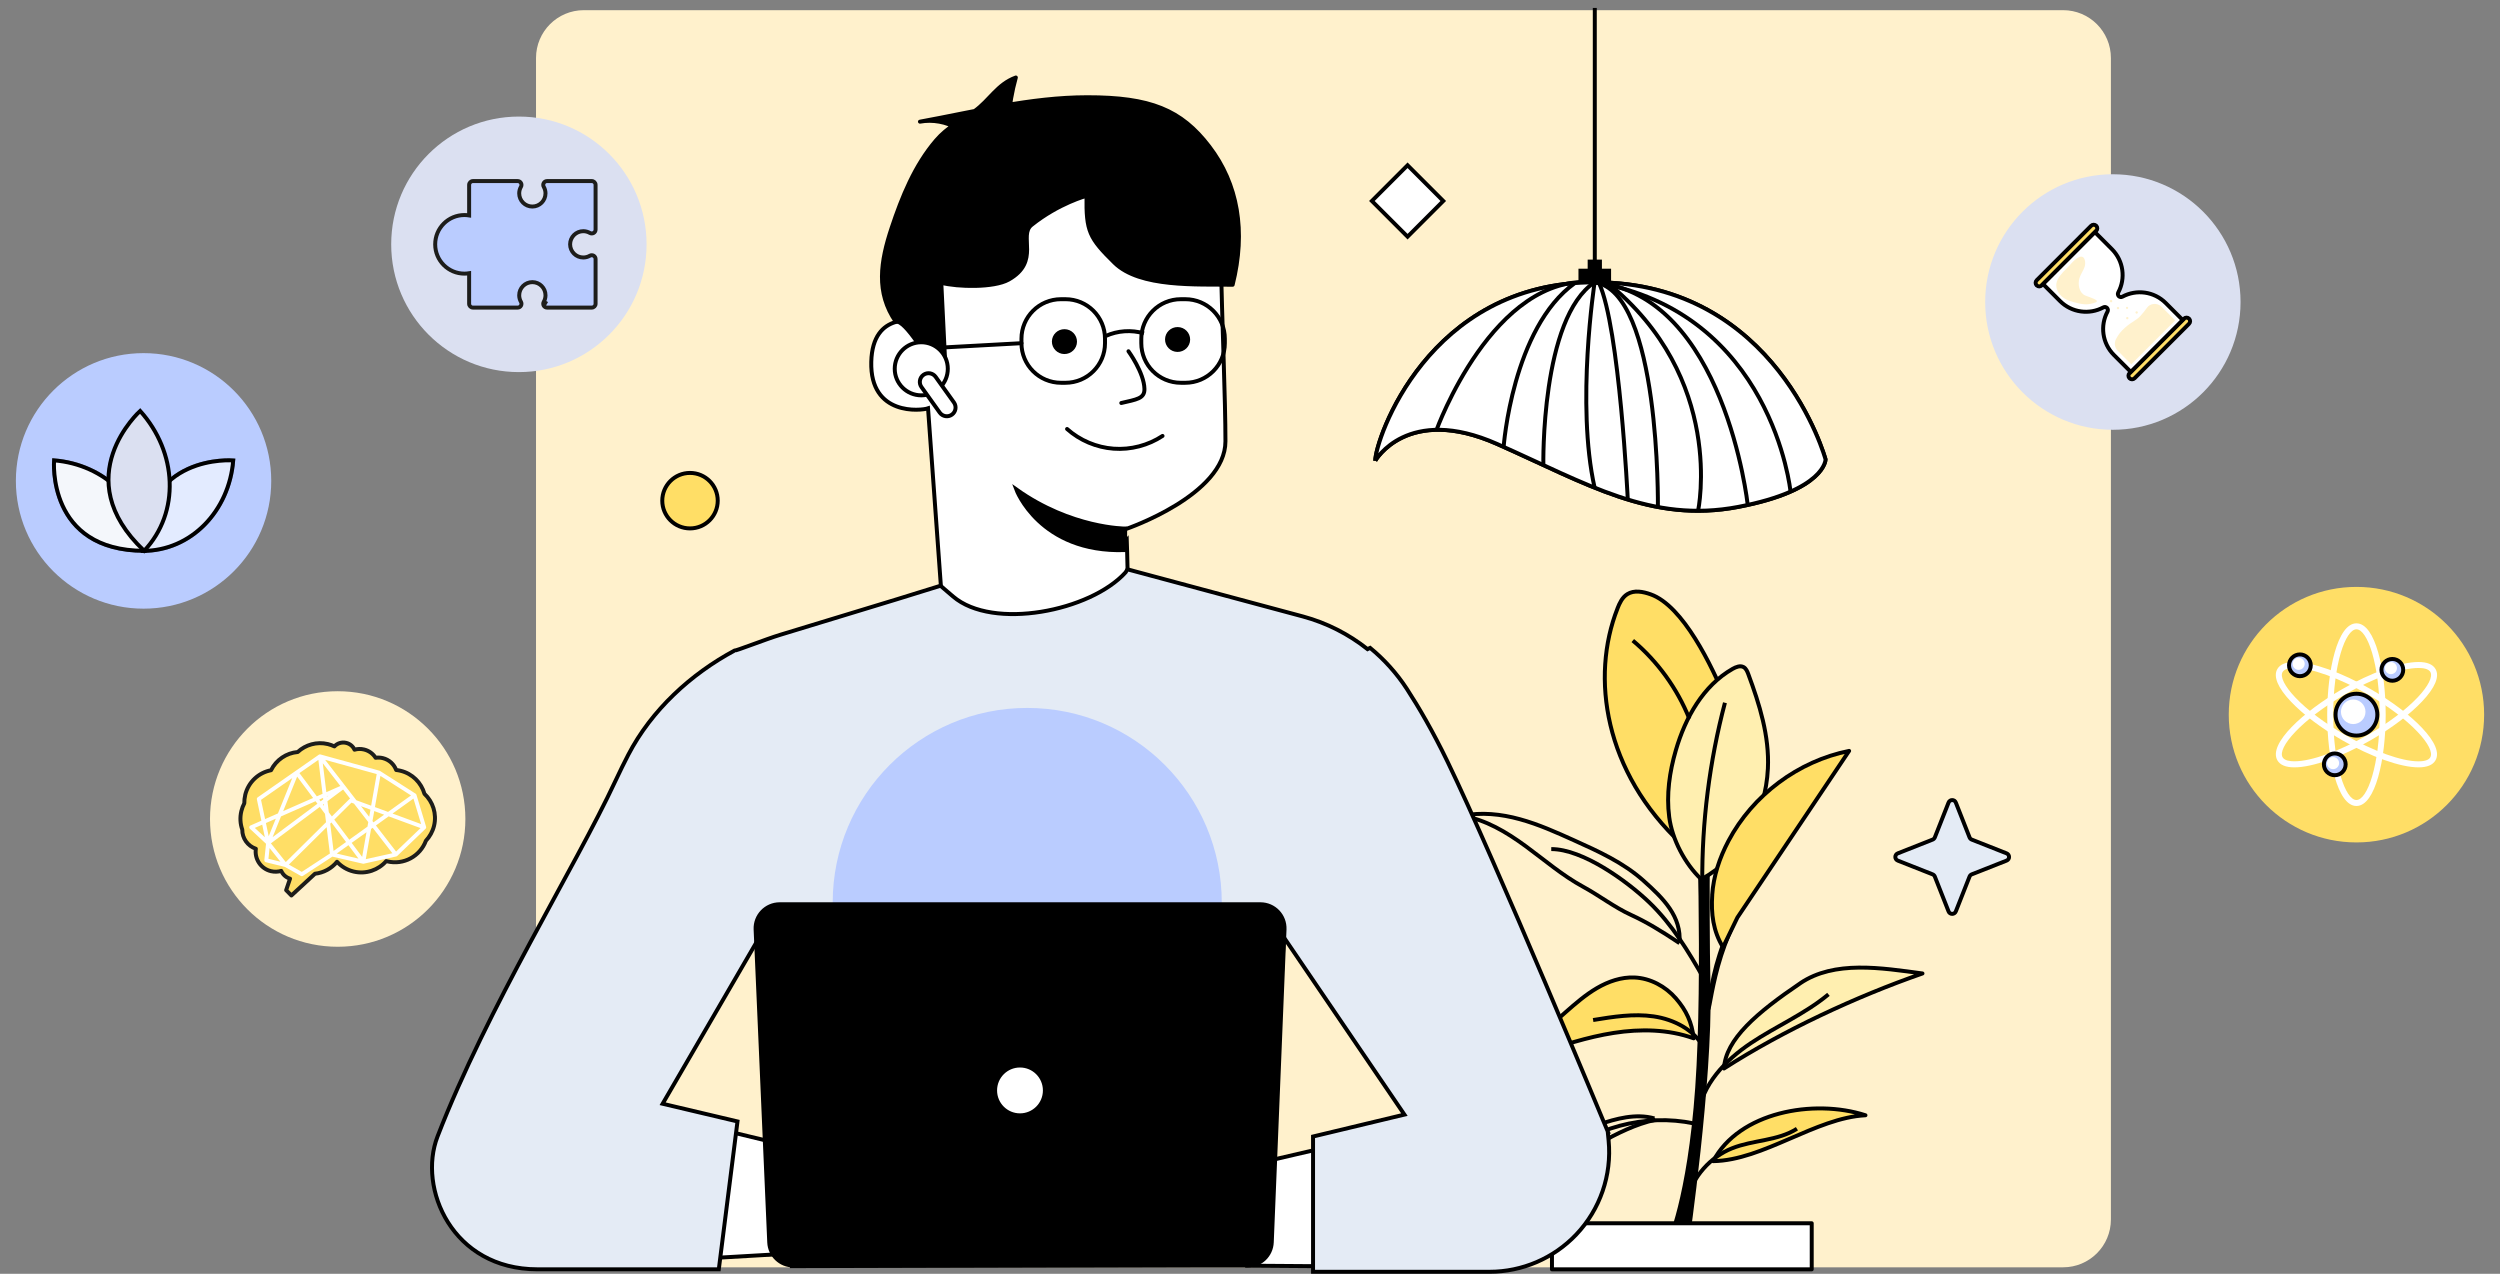 <svg width="630" height="321" viewBox="0 0 630 321" fill="none" xmlns="http://www.w3.org/2000/svg">
<rect x="0" y="0" width="630" height="321" fill="#808080" stroke="none"/>
<g clip-path="url(#clip0_8964_22812)">
<path d="M519.902 2.563H147.124C140.47 2.563 135.076 7.96 135.076 14.618V307.307C135.076 313.965 140.47 319.362 147.124 319.362H519.902C526.556 319.362 531.949 313.965 531.949 307.307V14.618C531.949 7.96 526.556 2.563 519.902 2.563Z" fill="#FFF1CC"/>
<path d="M425.148 313.285C425.148 313.285 431.041 272.729 430.55 249.141C430.058 225.543 430.58 199.002 430.58 199.002H427.859C427.859 199.002 429.696 245.836 427.698 274.075C425.7 302.294 420.43 313.285 420.43 313.285H425.148Z" fill="black" stroke="black" stroke-linejoin="round"/>
<path d="M407.59 153.363C408.132 151.976 408.805 150.53 410.07 149.736C411.796 148.641 414.055 149.093 415.973 149.776C424.185 152.68 431.454 167.99 434.777 176.047L423.884 212.785C404.217 194.531 400.813 170.571 407.6 153.363H407.59Z" fill="#FFDE66" stroke="black" stroke-linejoin="round"/>
<path d="M428.713 221.595C438.923 215.949 444.947 205.321 445.509 193.657C445.901 185.5 443.401 177.503 440.56 169.848C440.309 169.185 440.018 168.472 439.405 168.12C438.552 167.638 437.478 168.07 436.624 168.552C429.205 172.782 424.707 180.839 422.318 189.046C420.722 194.501 419.898 200.257 420.641 205.903C421.374 211.539 424.597 217.677 428.723 221.585" fill="#FFEFB0"/>
<path d="M428.713 221.595C438.923 215.949 444.947 205.321 445.509 193.657C445.901 185.5 443.401 177.503 440.56 169.848C440.309 169.185 440.018 168.472 439.405 168.12C438.552 167.638 437.478 168.07 436.624 168.552C429.205 172.782 424.707 180.839 422.318 189.046C420.722 194.501 419.898 200.257 420.641 205.903C421.374 211.539 424.597 217.677 428.723 221.585" stroke="black" stroke-linejoin="round"/>
<path d="M417.188 282.182C407.138 284.392 398.856 291.485 389.157 294.941C382.742 297.221 375.483 298.035 370.363 302.515C371.588 299.411 374.51 297.342 377.341 295.574C385.312 290.591 393.856 286.512 402.741 283.438C407.299 281.861 412.248 280.545 416.907 281.841" fill="#FFF1CC"/>
<path d="M417.188 282.182C407.138 284.392 398.856 291.485 389.157 294.941C382.742 297.221 375.483 298.035 370.363 302.515C371.588 299.411 374.51 297.342 377.341 295.574C385.312 290.591 393.856 286.512 402.741 283.438C407.299 281.861 412.248 280.545 416.907 281.841" stroke="black" stroke-linejoin="round"/>
<path d="M431.725 292.61C444.314 292.409 457.566 281.68 470.096 281.047C456.984 276.808 438.21 280.274 431.725 292.61Z" fill="#FFDE66" stroke="black" stroke-linejoin="round"/>
<path d="M426.806 261.658C420.411 259.358 413.393 259.247 406.677 260.292C399.96 261.337 393.475 263.487 387.029 265.637C387.672 261.267 391.216 257.982 394.539 255.068C397.039 252.878 399.559 250.678 402.43 249.001C405.301 247.323 408.574 246.188 411.887 246.328C415.893 246.499 419.708 248.569 422.328 251.592C424.959 254.626 426.364 257.67 426.806 261.658Z" fill="#FFDE66" stroke="black" stroke-linejoin="round"/>
<path d="M453.651 247.785C462.275 241.938 474.132 243.927 484.462 245.314C467.696 251.15 449.384 259.679 434.445 269.263C434.837 261.889 442.758 255.179 453.661 247.785H453.651Z" fill="#FFEFB0" stroke="black" stroke-linejoin="round"/>
<path d="M423.242 237.669C418.523 234.524 414.769 232.274 411.054 230.576C406.888 228.677 402.992 225.664 398.966 223.474C393.746 220.641 389.218 216.713 384.419 213.197C379.62 209.691 374.359 206.516 368.486 205.592C373.275 204.607 378.265 205.14 382.983 206.436C387.692 207.722 392.17 209.741 396.627 211.75C402.812 214.533 409.096 217.396 414.146 221.917C419.196 226.437 423.764 230.908 423.232 237.669" fill="#FFF1CC"/>
<path d="M423.242 237.669C418.523 234.524 414.769 232.274 411.054 230.576C406.888 228.677 402.992 225.664 398.966 223.474C393.746 220.641 389.218 216.713 384.419 213.197C379.62 209.691 374.359 206.516 368.486 205.592C373.275 204.607 378.265 205.14 382.983 206.436C387.692 207.722 392.17 209.741 396.627 211.75C402.812 214.533 409.096 217.396 414.146 221.917C419.196 226.437 423.764 230.908 423.232 237.669" stroke="black" stroke-linejoin="round"/>
<path d="M430.561 254.174C430.561 254.174 430.681 253.802 430.812 253.109C430.962 252.336 431.143 251.361 431.364 250.196C431.846 247.745 432.578 244.369 433.743 240.743C434.898 237.116 436.313 233.962 437.337 231.681C437.829 230.606 438.241 229.702 438.562 228.989C438.853 228.346 438.994 227.994 438.964 227.974C438.934 227.964 438.743 228.296 438.401 228.908C438.07 229.521 437.598 230.425 437.046 231.551C435.942 233.801 434.476 236.955 433.311 240.612C432.137 244.259 431.444 247.674 431.042 250.146C430.842 251.381 430.701 252.386 430.631 253.089C430.551 253.782 430.52 254.174 430.551 254.174H430.561Z" fill="white" stroke="black" stroke-linejoin="round"/>
<path d="M431.473 225.523C431.785 220.761 433.341 216.14 435.569 211.921C441.684 200.358 453.159 191.789 465.979 189.227C456.592 203.221 447.215 217.215 437.828 231.209L434.194 238.703C431.714 234.635 431.162 230.275 431.483 225.513L431.473 225.523Z" fill="#FFDE66" stroke="black" stroke-linejoin="round"/>
<path d="M391.095 319.875H456.553V308.262H391.095V319.875Z" fill="white" stroke="black" stroke-linejoin="round"/>
<path d="M428.973 222.479C428.863 207.189 430.79 191.879 434.686 177.091" stroke="black" stroke-linejoin="round"/>
<path d="M411.465 161.42C417.73 166.684 422.669 173.515 425.711 181.11" stroke="black" stroke-linejoin="round"/>
<path d="M390.914 213.97C398.795 213.95 409.939 221.967 415.631 227.422C421.314 232.877 425.46 239.718 429.345 246.569" stroke="black" stroke-linejoin="round"/>
<path d="M427.971 280.967C428.884 273.302 434.798 267.164 441.203 262.874C447.618 258.584 454.847 255.51 460.77 250.578" stroke="black" stroke-linejoin="round"/>
<path d="M401.465 257.047C406.515 256.224 411.665 255.39 416.735 256.133C421.805 256.877 426.865 259.458 429.325 263.949" stroke="black" stroke-linejoin="round"/>
<path d="M391.736 292.52C401.103 284.111 414.576 280.505 426.895 283.117" stroke="black" stroke-linejoin="round"/>
<path d="M425.119 302.314C426.595 296.538 430.962 291.575 436.494 289.365C441.805 287.245 448.019 287.527 452.828 284.443" stroke="black" stroke-linejoin="round"/>
<path d="M233.705 81.444L233.585 65.701C232.942 43.319 246.074 29.978 268.452 29.958L270.52 30.078C291.332 31.274 307.105 42.576 307.586 63.431C308.028 82.84 308.811 100.822 308.811 111.2C308.811 124.732 283.863 133.271 283.863 133.271C283.813 133.271 284.275 143.156 284.184 149.465C283.983 163.63 269.125 174.61 263.583 174.098C249.749 173.756 237.099 147.606 237.099 147.606L233.866 102.902C232.189 103.484 219.208 104.941 219.56 91.178C219.891 78.309 230.764 80.57 233.695 81.454L233.705 81.444Z" fill="white" stroke="black" stroke-miterlimit="10"/>
<path d="M283.542 133.2C283.542 133.2 269.978 133.211 256.104 123.335C256.104 123.335 262.007 139.329 283.511 138.625L283.542 133.2Z" fill="black" stroke="black" stroke-miterlimit="10"/>
<path d="M137.788 237.347L117.97 277.149C115.761 281.59 114.717 286.532 114.958 291.495C115.711 306.946 128.451 319.091 143.912 319.091L200.726 315.796L203.205 289.857L159.975 279.43L176.36 248.428L137.768 237.357L137.788 237.347Z" fill="white" stroke="black" stroke-miterlimit="10"/>
<path d="M377.229 231.32L341.749 245.565L358.385 283.518L314.281 293.755V318.951L373.494 319.383C394.327 319.533 408.211 297.914 399.417 279.018L377.229 231.32Z" fill="white" stroke="black" stroke-miterlimit="10"/>
<path d="M331.961 246.248L325.004 227.884" stroke="black" stroke-miterlimit="10"/>
<path d="M405.171 285.176C405.171 285.176 376.689 216.472 364.722 191.819C361.087 184.335 357.614 178.337 354.521 173.585C351.961 169.657 348.829 166.192 345.275 163.268C345.054 163.379 344.843 163.469 344.622 163.58C339.854 159.802 334.342 156.979 328.378 155.362L284.114 143.468L283.652 144.231C274.817 154.026 250.2 158.898 240.181 150.319L237.008 147.606L226.055 151.002L196.639 159.963C192.905 161.098 185.365 164.082 185.104 163.941C174.101 169.848 164.182 178.93 158.339 190.181C157.295 192.191 156.23 194.36 155.136 196.691C144.785 218.903 122.839 253.843 110.259 286.392C105.209 299.451 113.944 319.865 135.418 319.865H181.138L185.847 282.604L166.983 278.144L195.284 229.431V295.996L199.5 319.071L315 318.75L320.768 288.863L323.529 236.202L353.909 280.876L330.888 286.402V320.488H375.353C383.606 320.488 391.497 317.102 397.189 311.125C403.223 304.786 406.205 296.136 405.372 287.426L405.151 285.176H405.171Z" fill="#E4EBF5" stroke="black" stroke-miterlimit="10"/>
<path d="M258.863 276.506C285.938 276.506 307.886 254.544 307.886 227.452C307.886 200.36 285.938 178.397 258.863 178.397C231.788 178.397 209.84 200.36 209.84 227.452C209.84 254.544 231.788 276.506 258.863 276.506Z" fill="#BACCFF"/>
<path d="M314.413 318.9H199.922C196.669 318.9 193.988 316.339 193.848 313.084L190.414 234.223C190.263 230.767 193.024 227.874 196.488 227.874H317.625C321.079 227.874 323.84 230.747 323.699 234.203L320.486 313.064C320.356 316.319 317.675 318.9 314.413 318.9Z" fill="black" stroke="black" stroke-miterlimit="10"/>
<path d="M263.311 274.789C263.311 278.254 260.5 281.067 257.036 281.067C253.573 281.067 250.762 278.254 250.762 274.789C250.762 271.323 253.573 268.51 257.036 268.51C260.5 268.51 263.311 271.323 263.311 274.789Z" fill="white" stroke="black" stroke-miterlimit="10"/>
<path d="M238.323 93.68C238.323 94.815 236.837 95.247 236.244 94.272C234.206 90.947 228.092 80.459 225.743 81.072C220.653 73.718 221.878 65.892 224.699 57.414C227.289 49.628 230.492 41.682 235.893 35.383C238.764 32.038 242.128 30.46 245.581 27.999C249.396 25.276 251.294 21.248 255.992 19.53C255.018 23.026 254.396 26.623 254.135 30.249C252.237 30.37 250.561 31.485 248.894 32.409C247.228 33.333 245.27 34.117 243.453 33.534C242.67 33.283 241.997 32.791 241.284 32.369C238.473 30.691 235.04 30.078 231.827 30.661C245.692 28.13 259.637 24.513 273.973 24.503C289.835 24.493 297.636 27.617 304.734 36.91C311.973 46.383 314.001 58.247 310.627 71.759C301.672 71.599 287.245 72.513 280.86 66.234C274.475 59.955 273.672 58.308 273.802 49.347C273.802 49.347 266.815 51.195 259.938 56.69C256.605 59.352 262.257 65.943 254.155 70.473C250.43 72.553 241.334 72.332 237.208 71.267L238.303 93.68H238.323Z" fill="black" stroke="black" stroke-linecap="round" stroke-linejoin="round"/>
<path d="M293.59 85.512C293.57 87.24 294.965 88.667 296.712 88.687C298.459 88.707 299.895 87.331 299.915 85.593C299.935 83.865 298.54 82.438 296.793 82.418C295.046 82.398 293.61 83.774 293.59 85.512Z" fill="black"/>
<path d="M265.078 86.045C265.058 87.772 266.454 89.199 268.201 89.219C269.948 89.239 271.383 87.863 271.403 86.125C271.423 84.397 270.028 82.971 268.281 82.951C266.534 82.93 265.098 84.307 265.078 86.045Z" fill="black"/>
<path d="M284.374 88.516C284.374 88.516 288.319 93.931 288.399 98.019C288.45 100.471 286.391 100.652 282.566 101.556" stroke="black" stroke-linecap="round" stroke-linejoin="round"/>
<path d="M292.959 109.854C289.355 112.234 284.948 113.39 280.631 113.068C276.324 112.757 272.127 110.979 268.904 108.106" stroke="black" stroke-linecap="round" stroke-linejoin="round"/>
<path d="M230.311 88.807C228.615 88.566 226.817 89.551 226.115 91.118C225.412 92.685 225.864 94.684 227.179 95.789C228.494 96.894 230.542 97.015 231.958 96.061" stroke="black" stroke-miterlimit="10"/>
<path d="M232.159 99.627C235.852 99.627 238.845 96.631 238.845 92.936C238.845 89.241 235.852 86.246 232.159 86.246C228.466 86.246 225.473 89.241 225.473 92.936C225.473 96.631 228.466 99.627 232.159 99.627Z" fill="white" stroke="black" stroke-linecap="round" stroke-linejoin="round"/>
<path d="M235.783 94.971C235.077 93.982 233.704 93.754 232.716 94.461C231.728 95.168 231.5 96.542 232.207 97.53L236.814 103.978C237.521 104.966 238.894 105.194 239.882 104.487C240.869 103.781 241.098 102.406 240.391 101.418L235.783 94.971Z" fill="white" stroke="black" stroke-linecap="round" stroke-linejoin="round"/>
<path d="M268.492 75.396H267.377C261.872 75.396 257.408 79.862 257.408 85.372V86.487C257.408 91.996 261.872 96.462 267.377 96.462H268.492C273.998 96.462 278.461 91.996 278.461 86.487V85.372C278.461 79.862 273.998 75.396 268.492 75.396Z" stroke="black" stroke-linecap="round" stroke-linejoin="round"/>
<path d="M298.691 75.396H297.577C292.071 75.396 287.607 79.862 287.607 85.372V86.487C287.607 91.996 292.071 96.462 297.577 96.462H298.691C304.197 96.462 308.66 91.996 308.66 86.487V85.372C308.66 79.862 304.197 75.396 298.691 75.396Z" stroke="black" stroke-linecap="round" stroke-linejoin="round"/>
<path d="M278.621 84.678C281.623 83.312 285.117 83.071 288.279 84.015" stroke="black" stroke-miterlimit="10"/>
<path d="M237.309 87.582L257.408 86.487" stroke="black" stroke-linecap="round" stroke-linejoin="round"/>
<path d="M346.57 116.092C346.57 116.092 354.652 101.857 377.281 111.883C399.91 121.909 416.074 131.935 438.051 127.735C460.037 123.526 460.037 115.771 460.037 115.771C460.037 115.771 447.849 71.136 401.848 71.136C359.823 71.136 346.57 110.918 346.57 116.102V116.092Z" stroke="black" stroke-miterlimit="10"/>
<path d="M346.57 116.092C346.57 116.092 354.652 101.857 377.281 111.883C399.91 121.909 416.074 131.935 438.051 127.735C460.037 123.526 460.037 115.771 460.037 115.771C460.037 115.771 447.849 71.136 401.848 71.136C359.823 71.136 346.57 110.918 346.57 116.102V116.092Z" fill="white" stroke="black" stroke-miterlimit="10"/>
<path d="M417.789 127.766C417.789 127.766 418.442 73.618 401.846 71.136C401.846 71.136 397.108 101.897 401.846 122.903" stroke="black" stroke-miterlimit="10"/>
<path d="M378.916 112.616C378.916 112.616 381.105 82.629 396.867 71.327" stroke="black" stroke-miterlimit="10"/>
<path d="M440.419 127.163C440.419 127.163 434.596 74.261 401.847 71.136C376.267 68.695 361.98 108.407 361.98 108.407" stroke="black" stroke-miterlimit="10"/>
<path d="M451.212 123.888C451.212 123.888 446.674 78.57 401.848 71.126" stroke="black" stroke-miterlimit="10"/>
<path d="M427.92 128.72C427.92 128.72 435.028 95.247 404.859 71.096" stroke="black" stroke-miterlimit="10"/>
<path d="M405.492 68.213H398.273V71.086H405.492V68.213Z" fill="black" stroke="black" stroke-miterlimit="10"/>
<path d="M403.182 65.922H400.592V68.796H403.182V65.922Z" fill="black" stroke="black" stroke-miterlimit="10"/>
<path d="M401.887 2V65.923" stroke="black" stroke-miterlimit="10"/>
<path d="M388.926 117.207C388.926 117.207 388.243 80.107 401.846 71.126" stroke="black" stroke-miterlimit="10"/>
<path d="M410.199 125.887C410.199 125.887 408.131 82.619 402.961 71.327" stroke="black" stroke-miterlimit="10"/>
<path d="M36.177 153.383C53.947 153.383 68.353 138.968 68.353 121.185C68.353 103.403 53.947 88.988 36.177 88.988C18.406 88.988 4 103.403 4 121.185C4 138.968 18.406 153.383 36.177 153.383Z" fill="#BACCFF"/>
<path d="M13.627 116.012C13.627 116.012 11.74 138.806 36.407 138.806C36.407 126.64 26.377 117.037 13.627 116.012Z" fill="white" stroke="black" stroke-miterlimit="10"/>
<path d="M58.766 116.032C58.766 116.032 35.986 114.143 35.986 138.826C48.144 138.826 57.742 128.79 58.766 116.032Z" fill="white" stroke="black" stroke-miterlimit="10"/>
<g opacity="0.4">
<path d="M13.627 116.012C13.627 116.012 11.74 138.806 36.407 138.806C36.407 126.64 26.377 117.037 13.627 116.012Z" fill="#E4EBF5" stroke="black" stroke-miterlimit="10"/>
</g>
<g opacity="0.4">
<path d="M58.766 116.032C58.766 116.032 35.986 114.143 35.986 138.826C48.144 138.826 57.742 128.79 58.766 116.032Z" fill="#BACCFF" stroke="black" stroke-miterlimit="10"/>
</g>
<path d="M35.314 103.555C35.314 103.555 16.701 120.271 36.328 138.806C45.454 129.132 44.681 113.952 35.314 103.555Z" fill="#DBE0F1" stroke="black" stroke-miterlimit="10"/>
<path d="M532.442 108.307C550.213 108.307 564.619 93.891 564.619 76.109C564.619 58.327 550.213 43.912 532.442 43.912C514.672 43.912 500.266 58.327 500.266 76.109C500.266 93.891 514.672 108.307 532.442 108.307Z" fill="#DBE0F1"/>
<path d="M514.518 71.914L528.248 58.175C528.601 57.822 528.601 57.25 528.248 56.897C527.895 56.544 527.323 56.544 526.97 56.897L513.24 70.635C512.888 70.988 512.888 71.561 513.24 71.914C513.593 72.267 514.165 72.267 514.518 71.914Z" fill="#FFDE66" stroke="black" stroke-miterlimit="10"/>
<path d="M550.365 80.305L536.635 94.043C536.282 94.396 536.282 94.969 536.635 95.322C536.988 95.675 537.56 95.675 537.913 95.322L551.642 81.583C551.995 81.23 551.995 80.658 551.642 80.305C551.29 79.952 550.717 79.952 550.365 80.305Z" fill="#FFDE66" stroke="black" stroke-miterlimit="10"/>
<path d="M519.118 75.858L514.852 71.588L527.923 58.509L532.19 62.778C535.152 65.742 535.684 70.202 533.796 73.708C533.636 74.01 533.686 74.381 533.927 74.632C534.168 74.874 534.539 74.934 534.85 74.763C538.354 72.874 542.812 73.407 545.773 76.37L550.04 80.64L536.969 93.72L532.702 89.45C529.74 86.487 529.208 82.026 531.096 78.52C531.256 78.219 531.206 77.847 530.965 77.596C530.724 77.355 530.353 77.295 530.041 77.465C526.538 79.354 522.08 78.822 519.118 75.858Z" fill="white" stroke="black" stroke-miterlimit="10"/>
<path d="M537.07 91.831L548.154 80.74L544.741 77.325C544.088 76.672 543.164 76.451 542.331 76.672C542.12 76.722 541.919 76.812 541.729 76.913C541.448 77.074 541.207 77.305 541.026 77.576C540.494 78.329 539.922 79.033 539.309 79.696C538.998 80.027 538.657 80.319 538.275 80.56C536.257 81.856 534.38 83.182 533.265 85.392C533.155 85.583 533.075 85.784 533.024 85.994C532.804 86.828 533.024 87.752 533.677 88.406L537.09 91.821L537.07 91.831Z" fill="#FFF1CC"/>
<path d="M536.015 77.857C536.165 77.857 536.286 77.736 536.286 77.586C536.286 77.436 536.165 77.315 536.015 77.315C535.865 77.315 535.744 77.436 535.744 77.586C535.744 77.736 535.865 77.857 536.015 77.857Z" fill="#FFF1CC"/>
<path d="M536.077 80.469C536.243 80.469 536.378 80.334 536.378 80.168C536.378 80.001 536.243 79.866 536.077 79.866C535.91 79.866 535.775 80.001 535.775 80.168C535.775 80.334 535.91 80.469 536.077 80.469Z" fill="#FFF1CC"/>
<path d="M533.737 77.938C533.903 77.938 534.038 77.803 534.038 77.636C534.038 77.47 533.903 77.335 533.737 77.335C533.57 77.335 533.436 77.47 533.436 77.636C533.436 77.803 533.57 77.938 533.737 77.938Z" fill="#FFF1CC"/>
<path d="M531.991 76.189C532.157 76.189 532.292 76.055 532.292 75.888C532.292 75.722 532.157 75.587 531.991 75.587C531.824 75.587 531.689 75.722 531.689 75.888C531.689 76.055 531.824 76.189 531.991 76.189Z" fill="#FFF1CC"/>
<path d="M538.436 79.043C538.602 79.043 538.737 78.908 538.737 78.741C538.737 78.575 538.602 78.44 538.436 78.44C538.27 78.44 538.135 78.575 538.135 78.741C538.135 78.908 538.27 79.043 538.436 79.043Z" fill="#FFF1CC"/>
<path d="M525.313 67.269C524.982 68.253 524.309 69.107 524.018 70.102C523.556 71.659 523.958 73.829 525.454 74.452C526.658 74.954 528.506 75.466 528.415 75.928C528.335 76.33 526.658 76.601 526.257 76.662C524.992 76.853 522.673 76.22 521.468 75.788C520.544 75.456 519.671 74.924 519.038 74.16C518.406 73.397 518.064 72.382 518.215 71.408C518.416 70.122 519.661 68.735 520.604 67.841C521.538 66.957 522.904 65.069 524.128 64.727C525.514 64.335 525.634 66.314 525.323 67.259L525.313 67.269Z" fill="#FFF1CC"/>
<path d="M85.099 238.583C102.869 238.583 117.275 224.168 117.275 206.385C117.275 188.603 102.869 174.188 85.099 174.188C67.328 174.188 52.922 188.603 52.922 206.385C52.922 224.168 67.328 238.583 85.099 238.583Z" fill="#FFF1CC"/>
<path d="M61.797 200.338C61.626 201.041 61.556 201.734 61.566 202.427C61.245 203.03 60.994 203.693 60.823 204.396C60.432 206.004 60.542 207.621 61.054 209.068C61.024 211.218 62.4 213.187 64.478 213.89C64.096 216.451 65.723 218.923 68.283 219.536C69.176 219.747 70.06 219.706 70.873 219.465C71.274 220.379 72.058 221.123 73.092 221.424L72.108 224.317L73.433 225.664L79.376 220.179C81.555 219.947 83.553 218.852 84.928 217.165C86.013 218.34 87.438 219.224 89.105 219.626C92.227 220.379 95.359 219.254 97.327 216.994C97.427 217.014 97.508 217.044 97.598 217.064C101.734 218.059 105.881 215.768 107.326 211.871C108.29 210.836 109.023 209.56 109.385 208.083C110.107 205.059 109.083 202.025 106.965 200.046C106.172 197.254 103.933 194.953 100.921 194.23C100.56 194.139 100.198 194.079 99.837 194.039C99.295 192.602 98.08 191.437 96.464 191.045C95.851 190.894 95.239 190.874 94.656 190.965C94.014 189.95 93 189.177 91.745 188.875C90.922 188.674 90.099 188.704 89.336 188.925C88.954 188.082 88.211 187.439 87.247 187.208C86.123 186.936 84.999 187.308 84.266 188.092C83.754 187.851 83.212 187.65 82.629 187.509C79.818 186.836 76.997 187.68 75.019 189.508C72.168 189.749 69.598 191.487 68.303 194.099C65.201 194.692 62.58 197.043 61.787 200.338H61.797Z" fill="#FFDE66" stroke="#1D1D1B" stroke-linecap="round" stroke-linejoin="round"/>
<path d="M65.222 201.342L80.623 190.603L95.501 194.702L104.467 200.428L106.896 208.485L99.758 215.336L91.556 217.165L83.665 215.336L76.065 220.299L71.969 217.988L67.109 216.793L67.561 212.433L63.315 208.485L86.556 198.268L67.561 212.433L71.969 217.988L88.433 201.694L106.896 208.485L99.758 215.336L80.623 190.603L83.665 215.336L104.467 200.428L95.501 194.702L91.556 217.165L74.749 194.702L67.561 212.433L65.222 201.342Z" stroke="white" stroke-linecap="round" stroke-linejoin="round"/>
<path d="M130.759 93.77C148.529 93.77 162.936 79.355 162.936 61.573C162.936 43.791 148.529 29.375 130.759 29.375C112.988 29.375 98.582 43.791 98.582 61.573C98.582 79.355 112.988 93.77 130.759 93.77Z" fill="#DBE0F1"/>
<path d="M146.983 58.258C147.585 58.258 148.148 58.418 148.64 58.7C148.941 58.87 149.302 58.87 149.603 58.7C149.905 58.529 150.085 58.207 150.085 57.866V46.594C150.085 46.062 149.654 45.63 149.121 45.63H137.857C137.516 45.63 137.194 45.81 137.024 46.112C136.853 46.413 136.853 46.775 137.024 47.076C137.305 47.559 137.466 48.131 137.466 48.734C137.466 50.562 135.98 52.049 134.152 52.049C132.325 52.049 130.839 50.562 130.839 48.734C130.839 48.131 131 47.559 131.281 47.076C131.452 46.775 131.452 46.413 131.281 46.112C131.11 45.81 130.789 45.63 130.448 45.63H119.184C118.651 45.63 118.22 46.062 118.22 46.594V54.289C117.838 54.229 117.447 54.189 117.045 54.189C112.969 54.189 109.666 57.494 109.666 61.573C109.666 65.651 112.969 68.957 117.045 68.957C117.447 68.957 117.838 68.916 118.22 68.856V76.551C118.22 77.084 118.651 77.516 119.184 77.516H130.448C130.789 77.516 131.11 77.335 131.281 77.033C131.452 76.732 131.452 76.37 131.281 76.069C131 75.587 130.839 75.014 130.839 74.411C130.839 72.583 132.325 71.096 134.152 71.096C135.98 71.096 137.466 72.583 137.466 74.411C137.466 75.014 137.305 75.587 137.024 76.069C136.853 76.37 136.853 76.732 137.024 77.033C137.194 77.335 137.516 77.516 137.857 77.516H149.121C149.654 77.516 150.085 77.084 150.085 76.551V65.28C150.085 64.938 149.905 64.617 149.603 64.446C149.302 64.275 148.941 64.275 148.64 64.446C148.158 64.727 147.585 64.888 146.983 64.888C145.156 64.888 143.67 63.401 143.67 61.573C143.67 59.744 145.156 58.258 146.983 58.258Z" fill="#BACCFF"/>
<path d="M137.024 76.069C137.305 75.587 137.466 75.014 137.466 74.411C137.466 72.583 135.98 71.096 134.152 71.096C132.325 71.096 130.839 72.583 130.839 74.411C130.839 75.014 131 75.587 131.281 76.069C131.452 76.37 131.452 76.732 131.281 77.033C131.11 77.335 130.789 77.516 130.448 77.516H119.184C118.651 77.516 118.22 77.084 118.22 76.551V68.856C117.838 68.916 117.447 68.957 117.045 68.957C112.969 68.957 109.666 65.651 109.666 61.573C109.666 57.494 112.969 54.189 117.045 54.189C117.447 54.189 117.838 54.229 118.22 54.289V46.594C118.22 46.062 118.651 45.63 119.184 45.63H130.448C130.789 45.63 131.11 45.81 131.281 46.112C131.452 46.413 131.452 46.775 131.281 47.076C131 47.559 130.839 48.131 130.839 48.734C130.839 50.562 132.325 52.049 134.152 52.049C135.98 52.049 137.466 50.562 137.466 48.734C137.466 48.131 137.305 47.559 137.024 47.076C136.853 46.775 136.853 46.413 137.024 46.112C137.194 45.81 137.516 45.63 137.857 45.63H149.121C149.654 45.63 150.085 46.062 150.085 46.594V57.866C150.085 58.207 149.905 58.529 149.603 58.7C149.302 58.87 148.941 58.87 148.64 58.7C148.148 58.418 147.585 58.258 146.983 58.258C145.156 58.258 143.67 59.744 143.67 61.573C143.67 63.401 145.156 64.888 146.983 64.888C147.585 64.888 148.158 64.727 148.64 64.446C148.941 64.275 149.302 64.275 149.603 64.446C149.905 64.617 150.085 64.938 150.085 65.28V76.551C150.085 77.084 149.654 77.516 149.121 77.516H137.857C137.516 77.516 137.194 77.335 137.024 77.033C136.853 76.732 136.853 76.37 137.024 76.069ZM137.024 76.069L137.857 76.551" stroke="#1D1D1B" stroke-miterlimit="10"/>
<path d="M487.575 211.027L491.038 202.246C491.37 201.413 492.544 201.413 492.866 202.246L496.329 211.027C496.43 211.278 496.63 211.479 496.881 211.579L505.656 215.045C506.489 215.377 506.489 216.552 505.656 216.873L496.881 220.339C496.63 220.44 496.43 220.641 496.329 220.892L492.866 229.672C492.534 230.506 491.36 230.506 491.038 229.672L487.575 220.892C487.474 220.641 487.274 220.44 487.023 220.339L478.248 216.873C477.415 216.542 477.415 215.367 478.248 215.045L487.023 211.579C487.274 211.479 487.474 211.278 487.575 211.027Z" fill="#E4EBF5" stroke="black" stroke-miterlimit="10"/>
<path d="M173.88 133.16C177.739 133.16 180.868 130.03 180.868 126.168C180.868 122.307 177.739 119.176 173.88 119.176C170.021 119.176 166.893 122.307 166.893 126.168C166.893 130.03 170.021 133.16 173.88 133.16Z" fill="#FFDE66" stroke="black" stroke-miterlimit="10"/>
<path d="M363.703 50.644L354.709 41.644L345.715 50.644L354.709 59.645L363.703 50.644Z" fill="white" stroke="black" stroke-miterlimit="10"/>
<path d="M593.823 212.292C611.594 212.292 626 197.877 626 180.095C626 162.313 611.594 147.898 593.823 147.898C576.052 147.898 561.646 162.313 561.646 180.095C561.646 197.877 576.052 212.292 593.823 212.292Z" fill="#FFDE66"/>
<path d="M593.824 203.11C589.035 203.11 586.455 191.246 586.455 180.095C586.455 168.944 589.035 157.08 593.824 157.08C598.613 157.08 601.193 168.944 601.193 180.095C601.193 191.246 598.613 203.11 593.824 203.11ZM593.824 158.587C591.053 158.587 587.971 167.417 587.971 180.095C587.971 192.773 591.053 201.603 593.824 201.603C596.595 201.603 599.677 192.773 599.677 180.095C599.677 167.417 596.595 158.587 593.824 158.587Z" fill="white"/>
<path d="M609.455 193.376C604.907 193.376 597.497 190.734 590.138 186.484C584.928 183.471 580.37 180.035 577.308 176.8C573.995 173.304 572.81 170.461 573.894 168.592C574.567 167.417 576.013 166.824 578.181 166.824C582.739 166.824 590.138 169.466 597.497 173.716C602.708 176.72 607.256 180.165 610.328 183.4C613.641 186.896 614.826 189.739 613.741 191.608C613.069 192.783 611.623 193.376 609.455 193.376ZM578.181 168.341C577.087 168.341 575.692 168.512 575.21 169.346C574.527 170.521 575.722 172.922 578.412 175.755C581.374 178.89 585.811 182.235 590.901 185.168C598.05 189.297 605.158 191.859 609.465 191.859C610.559 191.859 611.964 191.688 612.436 190.844C613.119 189.669 611.924 187.268 609.234 184.435C606.272 181.301 601.834 177.955 596.744 175.022C589.596 170.893 582.488 168.331 578.181 168.331V168.341Z" fill="white"/>
<path d="M578.191 193.376C576.022 193.376 574.577 192.783 573.904 191.608C571.514 187.459 580.49 179.291 590.148 173.716C597.507 169.466 604.916 166.824 609.464 166.824C611.633 166.824 613.078 167.417 613.751 168.592C614.835 170.461 613.65 173.304 610.337 176.8C607.275 180.035 602.717 183.471 597.507 186.484C590.148 190.734 582.739 193.376 578.191 193.376ZM609.464 168.331C605.157 168.331 598.049 170.893 590.901 175.022C579.938 181.361 573.834 188.443 575.219 190.844C575.701 191.678 577.107 191.849 578.191 191.849C582.498 191.849 589.606 189.287 596.754 185.158C601.834 182.225 606.271 178.88 609.243 175.745C611.924 172.912 613.128 170.511 612.446 169.336C611.964 168.502 610.558 168.331 609.474 168.331H609.464Z" fill="white"/>
<path d="M593.823 185.359C590.922 185.359 588.553 182.998 588.553 180.085C588.553 177.172 590.912 174.811 593.823 174.811C596.735 174.811 599.094 177.172 599.094 180.085C599.094 182.998 596.735 185.359 593.823 185.359Z" fill="#BACCFF"/>
<path d="M593.824 175.323C596.454 175.323 598.592 177.463 598.592 180.095C598.592 182.727 596.464 184.867 593.824 184.867C591.183 184.867 589.055 182.737 589.055 180.095C589.055 177.453 591.183 175.323 593.824 175.323ZM593.824 174.319C590.641 174.319 588.051 176.91 588.051 180.095C588.051 183.28 590.641 185.871 593.824 185.871C597.006 185.871 599.596 183.28 599.596 180.095C599.596 176.91 597.006 174.319 593.824 174.319Z" fill="black"/>
<path d="M589.918 179.372C589.918 177.664 591.303 176.278 593.01 176.278C594.717 176.278 596.102 177.664 596.102 179.372C596.102 181.08 594.717 182.466 593.01 182.466C591.303 182.466 589.918 181.08 589.918 179.372Z" fill="white"/>
<path d="M579.577 170.391C578.071 170.391 576.836 169.165 576.836 167.648C576.836 166.131 578.061 164.906 579.577 164.906C581.093 164.906 582.317 166.131 582.317 167.648C582.317 169.165 581.093 170.391 579.577 170.391Z" fill="#BACCFF"/>
<path d="M579.577 165.418C580.812 165.418 581.816 166.423 581.816 167.658C581.816 168.894 580.812 169.898 579.577 169.898C578.342 169.898 577.338 168.894 577.338 167.658C577.338 166.423 578.342 165.418 579.577 165.418ZM579.577 164.413C577.79 164.413 576.334 165.87 576.334 167.658C576.334 169.446 577.79 170.903 579.577 170.903C581.364 170.903 582.819 169.446 582.819 167.658C582.819 165.87 581.364 164.413 579.577 164.413Z" fill="black"/>
<path d="M588.362 195.355C586.856 195.355 585.621 194.129 585.621 192.612C585.621 191.095 586.846 189.87 588.362 189.87C589.878 189.87 591.103 191.095 591.103 192.612C591.103 194.129 589.878 195.355 588.362 195.355Z" fill="#BACCFF"/>
<path d="M588.362 190.372C589.597 190.372 590.601 191.377 590.601 192.612C590.601 193.848 589.597 194.853 588.362 194.853C587.127 194.853 586.123 193.848 586.123 192.612C586.123 191.377 587.127 190.372 588.362 190.372ZM588.362 189.368C586.575 189.368 585.119 190.824 585.119 192.612C585.119 194.401 586.575 195.857 588.362 195.857C590.149 195.857 591.605 194.401 591.605 192.612C591.605 190.824 590.149 189.368 588.362 189.368Z" fill="black"/>
<path d="M602.87 171.536C601.364 171.536 600.129 170.31 600.129 168.793C600.129 167.276 601.354 166.051 602.87 166.051C604.386 166.051 605.61 167.276 605.61 168.793C605.61 170.31 604.386 171.536 602.87 171.536Z" fill="#BACCFF"/>
<path d="M602.87 166.563C604.105 166.563 605.109 167.568 605.109 168.803C605.109 170.039 604.105 171.044 602.87 171.044C601.635 171.044 600.631 170.039 600.631 168.803C600.631 167.568 601.635 166.563 602.87 166.563ZM602.87 165.559C601.083 165.559 599.627 167.015 599.627 168.803C599.627 170.592 601.083 172.048 602.87 172.048C604.657 172.048 606.112 170.592 606.112 168.803C606.112 167.015 604.657 165.559 602.87 165.559Z" fill="black"/>
<path d="M604.032 168.361C604.032 169.205 603.35 169.888 602.506 169.888C601.663 169.888 600.98 169.205 600.98 168.361C600.98 167.518 601.663 166.834 602.506 166.834C603.35 166.834 604.032 167.518 604.032 168.361Z" fill="white"/>
<path d="M580.783 167.277C580.783 168.12 580.1 168.803 579.256 168.803C578.413 168.803 577.73 168.12 577.73 167.277C577.73 166.433 578.413 165.75 579.256 165.75C580.1 165.75 580.783 166.433 580.783 167.277Z" fill="white"/>
<path d="M589.456 192.301C589.456 193.145 588.774 193.828 587.93 193.828C587.087 193.828 586.404 193.145 586.404 192.301C586.404 191.457 587.087 190.774 587.93 190.774C588.774 190.774 589.456 191.457 589.456 192.301Z" fill="white"/>
</g>
<defs>
<clipPath id="clip0_8964_22812">
<rect width="622" height="319" fill="white" transform="translate(4 2)"/>
</clipPath>
</defs>
</svg>
